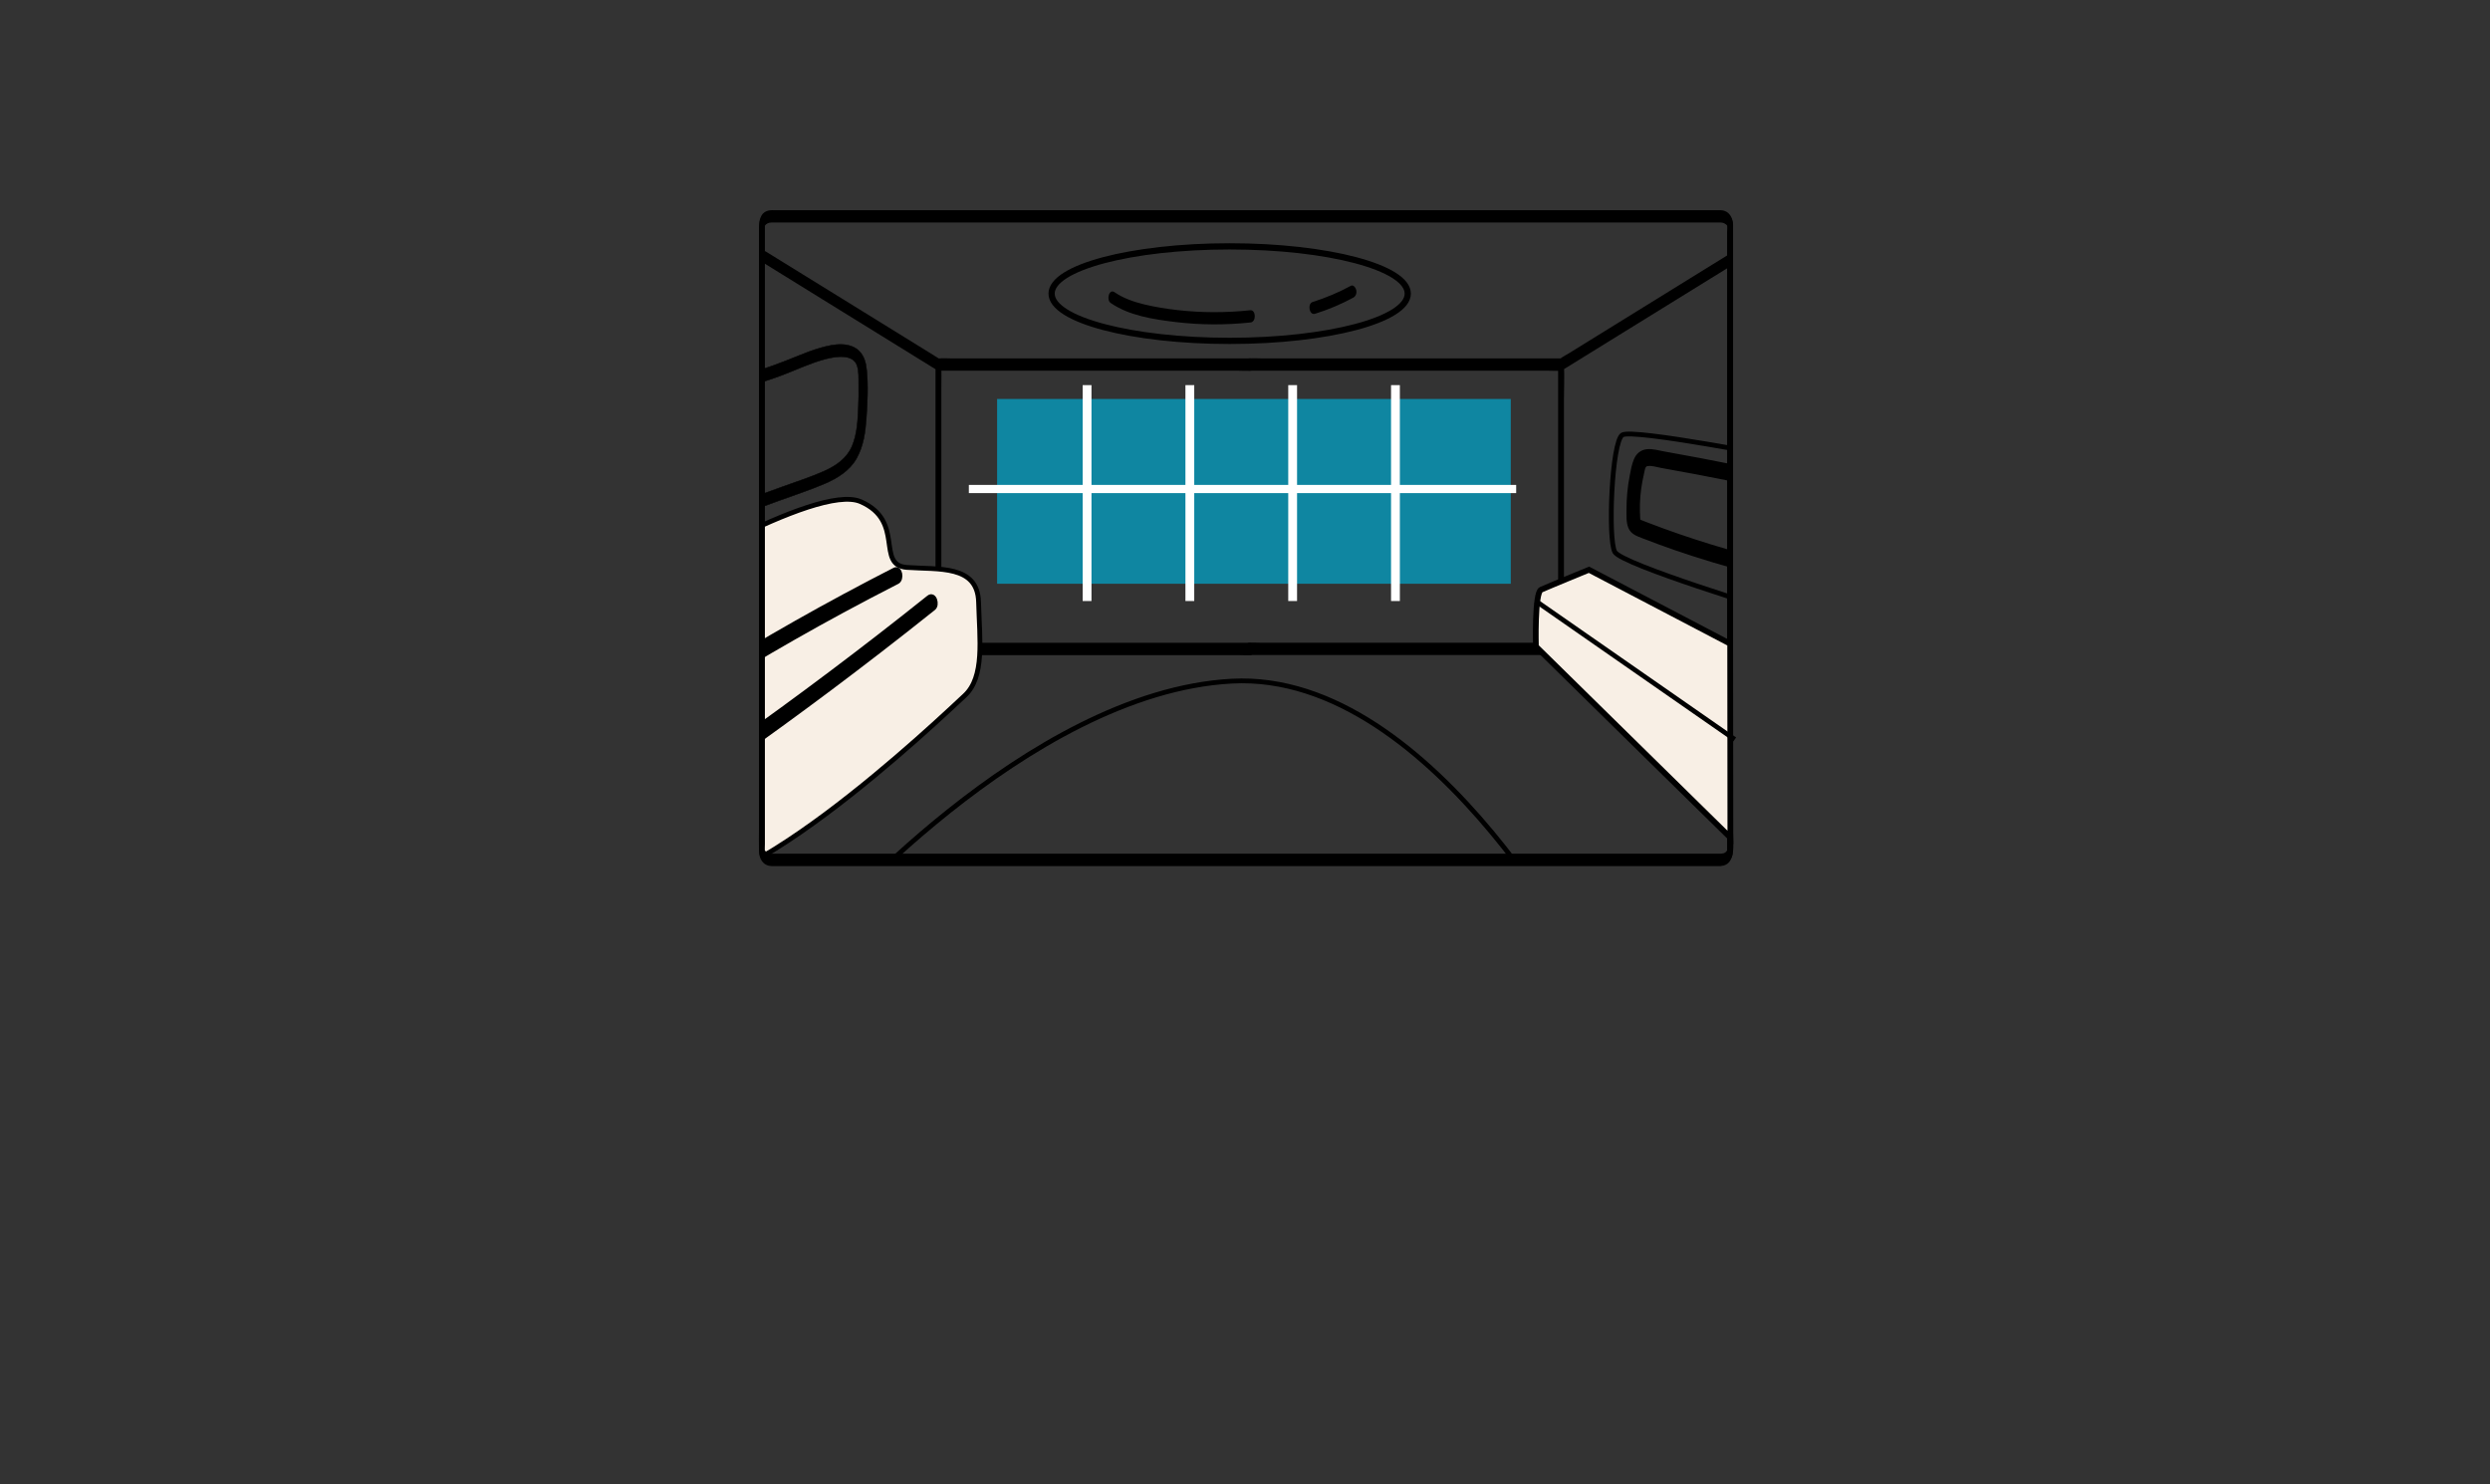 <?xml version="1.0" encoding="utf-8"?>
<!-- Generator: Adobe Illustrator 26.5.0, SVG Export Plug-In . SVG Version: 6.00 Build 0)  -->
<svg version="1.1" id="Layer_1" xmlns="http://www.w3.org/2000/svg" xmlns:xlink="http://www.w3.org/1999/xlink" x="0px" y="0px"
	 viewBox="0 0 5200 3100" style="enable-background:new 0 0 5200 3100;" xml:space="preserve">
<rect x="0" y="0" width="5200" height="3100" fill="#333333" stroke="none"/>
<style type="text/css">
	.st0{fill:none;}
	.st1{fill:#0F86A1;}
	.st2{fill:#FFFFFF;}
	.st3{fill:none;stroke:#000000;stroke-width:13;stroke-miterlimit:10;}
	
		.st4{clip-path:url(#SVGID_00000024710854309087095490000001024746167481999785_);fill:none;stroke:#000000;stroke-width:10;stroke-miterlimit:10;}
	.st5{clip-path:url(#SVGID_00000129896450678051556740000012768236018194759317_);}
	.st6{stroke:#000000;stroke-miterlimit:10;}
	.st7{clip-path:url(#SVGID_00000122712047641147751330000000406980859218330034_);}
	.st8{fill:#F8EFE5;stroke:#000000;stroke-width:10;stroke-miterlimit:10;}
	.st9{clip-path:url(#SVGID_00000048487837291024080990000009861520486163052476_);}
	.st10{stroke:#000000;stroke-width:10;stroke-miterlimit:10;}
	
		.st11{clip-path:url(#SVGID_00000045583389383392690690000000915356269291679679_);fill:#F8EFE5;stroke:#000000;stroke-width:10;stroke-miterlimit:10;}
	.st12{clip-path:url(#SVGID_00000115516710442843592430000003124242942849200547_);}
	.st13{clip-path:url(#SVGID_00000167376260482287011140000003991854061174872237_);}
	
		.st14{clip-path:url(#SVGID_00000136399673802551681150000002067229264167674513_);fill:none;stroke:#000000;stroke-width:10;stroke-miterlimit:10;}
	.st15{fill:none;stroke:#000000;stroke-width:10;stroke-miterlimit:10;}
	.st16{fill:#F8EFE5;stroke:#000000;stroke-width:12;stroke-miterlimit:10;}
	.st17{fill:none;stroke:#000000;stroke-width:6;stroke-miterlimit:10;}
	.st18{fill:#00BF3B;stroke:#000000;stroke-width:10;stroke-miterlimit:10;}
</style>
<g id="ready_project_2_">
	<g id="project_3_">
		<path class="st0" d="M3593.9,1795.7H1610.6c-10.7,0-19.3-8-19.3-17.9V469.6c0-9.9,8.6-17.9,19.3-17.9h1983.3
			c10.7,0,19.3,8,19.3,17.9v1308.1C3613.2,1787.6,3604.6,1795.7,3593.9,1795.7z"/>
		<g>
			<rect x="2082.3" y="833.2" class="st1" width="1072.7" height="385.9"/>
			<rect x="2261" y="804.3" class="st2" width="18.4" height="450.9"/>
			<rect x="2475.6" y="804.3" class="st2" width="18.4" height="450.9"/>
			<rect x="2690.3" y="804.3" class="st2" width="18.4" height="450.9"/>
			<rect x="2023.3" y="1012.7" class="st2" width="1143" height="17.1"/>
			<rect x="2905" y="804.3" class="st2" width="18.4" height="450.9"/>
		</g>
		<g>
			<ellipse class="st3" cx="2568" cy="613.2" rx="371.9" ry="98.7"/>
			<g>
				<path d="M2319.3,632.6c38.5,26.6,89,34.3,135.4,39.9c52.1,6.3,104.9,6.5,157,0.9c12.3-1.3,11.2-26.8-0.7-25.5
					c-50.4,5.4-101.3,5.4-151.7-0.3c-23.9-2.7-47.8-6.5-71.1-12.2c-21.4-5.3-42.5-12.7-60.4-25
					C2315.9,602.1,2310.2,626.3,2319.3,632.6L2319.3,632.6z"/>
			</g>
			<g>
				<path d="M2746.5,655.2c27.9-8.7,54.6-20,79.9-33.8c5.7-3.1,7.2-10.2,5.9-15.8c-0.9-4-5.6-11.8-11.3-8.7
					c-25.4,13.8-52.1,25.1-79.9,33.8C2730.2,634.1,2733.7,659.2,2746.5,655.2L2746.5,655.2z"/>
			</g>
		</g>
		<g>
			<path d="M2611.4,748.5c-21.6,0-43.2,0-64.8,0c-51.9,0-103.8,0-155.7,0c-62.5,0-125,0-187.6,0c-54.1,0-108.1,0-162.2,0
				c-18,0-36,0-54,0c-8.3,0-17-0.7-25.2,0c-0.4,0-0.8,0-1.1,0c-8.5,0-8.6,25.7,0,25.7c21.6,0,43.2,0,64.8,0c51.9,0,103.8,0,155.7,0
				c62.5,0,125,0,187.6,0c54.1,0,108.1,0,162.2,0c18,0,36,0,54,0c8.3,0,17,0.7,25.2,0c0.4,0,0.8,0,1.1,0
				C2619.9,774.2,2620,748.5,2611.4,748.5L2611.4,748.5z"/>
		</g>
		<g>
			<path d="M1595.6,549.7c41.1,25.4,82.1,50.8,123.2,76.2c64.9,40.1,129.8,80.3,194.8,120.4c14.9,9.2,29.7,18.4,44.6,27.6
				c-1.5-4.1-3-8.3-4.5-12.4c0,19.8,0,39.5,0,59.3c0,47.2,0,94.5,0,141.7c0,57.1,0,114.2,0,171.3c0,49.5,0,99.1,0,148.6
				c0,23.9-0.4,47.9,0,71.9c0,0.3,0,0.7,0,1c0,3.2,0.8,12.9,6.1,12.9c21.6,0,43.2,0,64.8,0c51.9,0,103.7,0,155.6,0
				c62.7,0,125.5,0,188.2,0c54.2,0,108.5,0,162.8,0c17.9,0,35.8,0,53.7,0c8.4,0,17.1,0.7,25.5,0c0.4,0,0.8,0,1.1,0
				c8.5,0,8.6-25.7,0-25.7c-21.6,0-43.2,0-64.8,0c-51.9,0-103.7,0-155.6,0c-62.7,0-125.5,0-188.2,0c-54.2,0-108.5,0-162.8,0
				c-17.9,0-35.8,0-53.7,0c-8.3,0-17.3-1-25.5,0c-0.4,0-0.8,0-1.1,0c2,4.3,4.1,8.6,6.1,12.9c0-14.4,0-28.8,0-43.3
				c0-35.9,0-71.9,0-107.8c0-46.9,0-93.8,0-140.7c0-47.5,0-94.9,0-142.4c0-37,0-74,0-111c0-16.2,0.4-32.4,0-48.5
				c-0.3-11.1-5.2-13-13.4-18.1c-11.4-7-22.7-14-34.1-21.1c-38.4-23.7-76.8-47.5-115.2-71.2c-41.8-25.9-83.7-51.7-125.6-77.6
				c-25-15.5-50.1-30.9-75.1-46.4c-1.2-0.8-2.5-1.5-3.7-2.3C1591.9,520.6,1588.3,545.2,1595.6,549.7L1595.6,549.7z"/>
		</g>
		<g>
			<path d="M2608.4,774.2c21.6,0,43.2,0,64.8,0c51.9,0,103.8,0,155.7,0c62.5,0,125,0,187.6,0c54.1,0,108.1,0,162.2,0c18,0,36,0,54,0
				c8.3,0,17,0.7,25.2,0c0.4,0,0.8,0,1.1,0c8.5,0,8.6-25.7,0-25.7c-21.6,0-43.2,0-64.8,0c-51.9,0-103.8,0-155.7,0
				c-62.5,0-125,0-187.6,0c-54.1,0-108.1,0-162.2,0c-18,0-36,0-54,0c-8.3,0-17-0.7-25.2,0c-0.4,0-0.8,0-1.1,0
				C2599.8,748.5,2599.7,774.2,2608.4,774.2L2608.4,774.2z"/>
		</g>
		<g>
			<path d="M3611.6,530.6c-17.8,11-35.6,22-53.5,33c-39.5,24.4-79,48.8-118.5,73.3c-40.2,24.9-80.5,49.8-120.8,74.7
				c-13.9,8.6-27.8,17.2-41.7,25.8c-6,3.7-12.9,7.1-18.4,11.4c-5.7,4.5-4.8,12.9-4.8,19.4c0,9,0,18,0,27c0,33.5,0,67,0,100.5
				c0,45.6,0,91.2,0,136.8c0,47.4,0,94.9,0,142.3c0,39,0,78,0,116.9c0,20.2,0,40.4,0,60.7c0,0.9,0,1.8,0,2.8c2-4.3,4.1-8.6,6.1-12.9
				c-21.6,0-43.2,0-64.8,0c-51.9,0-103.7,0-155.6,0c-62.7,0-125.5,0-188.2,0c-54.2,0-108.5,0-162.8,0c-17.9,0-35.8,0-53.7,0
				c-8.4,0-17.1-0.7-25.5,0c-0.4,0-0.8,0-1.1,0c-8.5,0-8.6,25.7,0,25.7c21.6,0,43.2,0,64.8,0c51.9,0,103.7,0,155.6,0
				c62.7,0,125.5,0,188.2,0c54.2,0,108.5,0,162.8,0c17.9,0,35.8,0,53.7,0c8.4,0,17.1,0.7,25.5,0c0.4,0,0.8,0,1.1,0
				c5.3,0,6.1-9.9,6.1-12.9c0-19.8,0-39.5,0-59.3c0-47.2,0-94.5,0-141.7c0-57.1,0-114.2,0-171.3c0-49.5,0-99.1,0-148.6
				c0-23.8,1.3-48,0-71.9c0-0.3,0-0.7,0-1c-1.5,4.1-3,8.3-4.5,12.4c39.9-24.7,79.8-49.3,119.7-74c63.3-39.2,126.6-78.3,190-117.4
				c14.5-9,29-18,43.6-26.9C3622,551,3618.6,526.3,3611.6,530.6L3611.6,530.6z"/>
		</g>
		<g>
			<g>
				<g>
					<defs>
						<path id="SVGID_00000031193990297678936200000007198586417179451521_" d="M3599.4,1795.7H1605.2c-7.7,0-13.9-6.2-13.9-13.9
							V465.6c0-7.6,6.2-13.9,13.9-13.9h1994.2c7.6,0,13.9,6.2,13.9,13.9v1316.2C3613.2,1789.4,3607,1795.7,3599.4,1795.7z"/>
					</defs>
					<clipPath id="SVGID_00000105384553416389541650000013326127514009228476_">
						<use xlink:href="#SVGID_00000031193990297678936200000007198586417179451521_"  style="overflow:visible;"/>
					</clipPath>
					
						<path style="clip-path:url(#SVGID_00000105384553416389541650000013326127514009228476_);fill:none;stroke:#000000;stroke-width:10;stroke-miterlimit:10;" d="
						M3724,956.3c0,0-313.8-61.3-335.9-48c-22.2,13.3-30.5,218-15.8,244.4s333,122.8,333,122.8L3724,956.3z"/>
				</g>
			</g>
			<g>
				<g>
					<defs>
						<path id="SVGID_00000052783115448322117140000013165960287609463227_" d="M3599.4,1795.7H1605.2c-7.7,0-13.9-6.2-13.9-13.9
							V465.6c0-7.6,6.2-13.9,13.9-13.9h1994.2c7.6,0,13.9,6.2,13.9,13.9v1316.2C3613.2,1789.4,3607,1795.7,3599.4,1795.7z"/>
					</defs>
					<clipPath id="SVGID_00000126285457834604758420000014226032022279078831_">
						<use xlink:href="#SVGID_00000052783115448322117140000013165960287609463227_"  style="overflow:visible;"/>
					</clipPath>
					<g style="clip-path:url(#SVGID_00000126285457834604758420000014226032022279078831_);">
						<path class="st6" d="M1444.2,827.2c65-6.2,129.2-20.9,189.7-43.9c30-11.4,59.1-25.5,90.4-33.6c20.4-5.3,57-11.4,65.5,13.6
							c4.2,12.5,3.2,27,3.4,40c0.3,16,0.1,32.1-0.7,48.1c-1.2,26.8-2.4,55.2-13.2,80.5c-10.5,24.7-32.4,40.4-57.5,51.7
							c-28.6,12.8-59,22.5-88.6,33.2c-73.7,26.9-147.5,53.8-221.2,80.7c-10.7,3.9-7,29.1,5.4,24.5c69.4-25.3,138.9-50.6,208.3-76
							c32.1-11.7,65-22.4,96.4-35.8c27.2-11.6,52.5-27.7,66.7-52.9c14.6-25.9,18.4-55.2,20.4-84c2.4-33.2,4-67.3,0.7-100.5
							c-1.4-14.1-4.8-28.6-15.4-39.4c-9.4-9.5-22.6-13.5-36.2-14c-15-0.6-30.1,3-44.4,7c-16.4,4.6-32.2,10.7-47.8,17.1
							c-35.6,14.5-71.1,28-108.5,37.9c-37.3,9.9-75.6,16.5-114.2,20.2C1431.3,802.8,1432.3,828.3,1444.2,827.2L1444.2,827.2z"/>
					</g>
				</g>
			</g>
			<g>
				<g>
					<defs>
						<path id="SVGID_00000075858438123842290860000016434288584466747030_" d="M3599.4,1795.7H1605.2c-7.7,0-13.9-6.2-13.9-13.9
							V465.6c0-7.6,6.2-13.9,13.9-13.9h1994.2c7.6,0,13.9,6.2,13.9,13.9v1316.2C3613.2,1789.4,3607,1795.7,3599.4,1795.7z"/>
					</defs>
					<clipPath id="SVGID_00000075857481286500330190000013152571262031048586_">
						<use xlink:href="#SVGID_00000075858438123842290860000016434288584466747030_"  style="overflow:visible;"/>
					</clipPath>
					<g style="clip-path:url(#SVGID_00000075857481286500330190000013152571262031048586_);">
						<path class="st8" d="M3229.4,1273.3c122.6,67.2,245.1,134.4,367.7,201.6c35,19.2,70,38.4,105.1,57.6
							c5.7,3.1,10.2-5.3,10.9-9.2c1-6-0.9-12.4-6.7-15.6c-122.6-67.2-245.1-134.4-367.7-201.6c-35-19.2-70-38.4-105.1-57.6
							c-5.7-3.1-10.2,5.3-10.9,9.2C3221.7,1263.8,3223.6,1270.2,3229.4,1273.3L3229.4,1273.3z"/>
					</g>
				</g>
			</g>
			<g>
				<g>
					<defs>
						<path id="SVGID_00000093174783439359359430000001183854402023051139_" d="M3599.4,1795.7H1605.2c-7.7,0-13.9-6.2-13.9-13.9
							V465.6c0-7.6,6.2-13.9,13.9-13.9h1994.2c7.6,0,13.9,6.2,13.9,13.9v1316.2C3613.2,1789.4,3607,1795.7,3599.4,1795.7z"/>
					</defs>
					<clipPath id="SVGID_00000043424432192782531760000002183390049493800844_">
						<use xlink:href="#SVGID_00000093174783439359359430000001183854402023051139_"  style="overflow:visible;"/>
					</clipPath>
					<g style="clip-path:url(#SVGID_00000043424432192782531760000002183390049493800844_);">
						<path class="st10" d="M3705.3,992.9c-51.1-10.9-102.3-21.2-153.6-31c-25.9-4.9-51.8-9.7-77.8-14.3
							c-10.8-1.9-23.1-5.7-34.1-4.5c-11.6,1.2-18.9,8.3-23,18c-4.4,10.3-6.3,22.1-8.4,32.9c-2.3,11.7-4,23.5-5.1,35.4
							c-1.1,11.8-1.6,23.6-1.6,35.4c0.1,11.5-0.9,25.1,3.6,35.9c4.4,10.7,14.7,14.2,25.2,18.3c11.8,4.6,23.6,9,35.5,13.4
							c23.4,8.6,46.9,16.7,70.6,24.3c54.1,17.5,109,32.8,164.6,45.8c13.1,3.1,15.3-22.1,4.1-24.7c-90.2-21.1-178.7-48.2-264.6-81.2
							c-5.1-1.9-10.2-3.8-15.2-5.9c-4.3-1.8-4.8-2.3-5.1-6.7c-0.7-10.7-0.9-21.4-0.6-32c0.6-21.4,3.7-42.8,8.6-63.8
							c1.5-6.2,2-17.3,10-19.4c9.8-2.5,22.9,2,32.5,3.7c23.7,4.2,47.4,8.5,71.1,13c53.1,10,106.1,20.7,159,32
							C3714.3,1020.4,3716.4,995.2,3705.3,992.9L3705.3,992.9z"/>
					</g>
				</g>
			</g>
			<g>
				<g>
					<defs>
						<path id="SVGID_00000013871306808982183180000009307437330492010893_" d="M3599.4,1795.7H1605.2c-7.7,0-13.9-6.2-13.9-13.9
							V465.6c0-7.6,6.2-13.9,13.9-13.9h1994.2c7.6,0,13.9,6.2,13.9,13.9v1316.2C3613.2,1789.4,3607,1795.7,3599.4,1795.7z"/>
					</defs>
					<clipPath id="SVGID_00000015354323635769648180000017401098862885684128_">
						<use xlink:href="#SVGID_00000013871306808982183180000009307437330492010893_"  style="overflow:visible;"/>
					</clipPath>
					
						<path style="clip-path:url(#SVGID_00000015354323635769648180000017401098862885684128_);fill:#F8EFE5;stroke:#000000;stroke-width:10;stroke-miterlimit:10;" d="
						M1335.7,1234c0,0,368.4-227.2,461.8-186.3c93.4,40.9,30.7,132.5,96.4,137.3c65.8,4.8,147.6-5.9,149.7,72.3
						c2.1,78.2,13.3,156.6-29.2,195.6c-42.5,39-516.8,495.1-646.5,377.9C1238.3,1713.6,1202.3,1382.1,1335.7,1234z"/>
				</g>
			</g>
			<g>
				<g>
					<defs>
						<path id="SVGID_00000041273863741726231970000011076744340725450906_" d="M3599.4,1795.7H1605.2c-7.7,0-13.9-6.2-13.9-13.9
							V465.6c0-7.6,6.2-13.9,13.9-13.9h1994.2c7.6,0,13.9,6.2,13.9,13.9v1316.2C3613.2,1789.4,3607,1795.7,3599.4,1795.7z"/>
					</defs>
					<clipPath id="SVGID_00000165226600493138955620000015331485225134467760_">
						<use xlink:href="#SVGID_00000041273863741726231970000011076744340725450906_"  style="overflow:visible;"/>
					</clipPath>
					<g style="clip-path:url(#SVGID_00000165226600493138955620000015331485225134467760_);">
						<path class="st10" d="M1868.3,1190.3c-138.2,70.6-273,146.8-403.8,228.5c-37.3,23.3-74.2,47-110.8,71.1
							c-9.2,6.1-2.6,29.9,9.7,21.8c127.9-84.2,259.9-163.2,395.4-236.5c38.1-20.6,76.4-40.7,115-60.4
							C1883.9,1209.6,1879.6,1184.5,1868.3,1190.3L1868.3,1190.3z"/>
					</g>
				</g>
			</g>
			<g>
				<g>
					<defs>
						<path id="SVGID_00000021101652962995574580000015710089622538176663_" d="M3599.4,1795.7H1605.2c-7.7,0-13.9-6.2-13.9-13.9
							V465.6c0-7.6,6.2-13.9,13.9-13.9h1994.2c7.6,0,13.9,6.2,13.9,13.9v1316.2C3613.2,1789.4,3607,1795.7,3599.4,1795.7z"/>
					</defs>
					<clipPath id="SVGID_00000139985370713117255120000004445843702084957577_">
						<use xlink:href="#SVGID_00000021101652962995574580000015710089622538176663_"  style="overflow:visible;"/>
					</clipPath>
					<g style="clip-path:url(#SVGID_00000139985370713117255120000004445843702084957577_);">
						<path class="st10" d="M1419.1,1661.9c141.8-96.8,280.5-197.6,415.8-302.1c38.5-29.7,76.7-59.7,114.6-90
							c8.5-6.8,1.6-30.8-9.7-21.8c-133.4,106.6-270.2,209.6-410.2,308.6c-39.8,28.2-79.9,56-120.2,83.5
							C1400.3,1646.3,1407,1670.2,1419.1,1661.9L1419.1,1661.9z"/>
					</g>
				</g>
			</g>
			<g>
				<g>
					<defs>
						<path id="SVGID_00000151522159288505702190000000491044286781692063_" d="M3599.4,1795.7H1605.2c-7.7,0-13.9-6.2-13.9-13.9
							V465.6c0-7.6,6.2-13.9,13.9-13.9h1994.2c7.6,0,13.9,6.2,13.9,13.9v1316.2C3613.2,1789.4,3607,1795.7,3599.4,1795.7z"/>
					</defs>
					<clipPath id="SVGID_00000049918110466620447320000002831811177470228374_">
						<use xlink:href="#SVGID_00000151522159288505702190000000491044286781692063_"  style="overflow:visible;"/>
					</clipPath>
					
						<path style="clip-path:url(#SVGID_00000049918110466620447320000002831811177470228374_);fill:none;stroke:#000000;stroke-width:10;stroke-miterlimit:10;" d="
						M1712.9,1947.8c0,0,431.1-502.3,859.6-525.3s763.8,648.2,763.8,648.2L1712.9,1947.8z"/>
				</g>
			</g>
			<g>
				<path id="SVGID_1_" class="st15" d="M3599.4,1795.7H1605.2c-7.7,0-13.9-6.2-13.9-13.9V465.6c0-7.6,6.2-13.9,13.9-13.9h1994.2
					c7.6,0,13.9,6.2,13.9,13.9v1316.2C3613.2,1789.4,3607,1795.7,3599.4,1795.7z"/>
			</g>
		</g>
		<g>
			<path d="M3593.9,1782.8c-13.2,0-26.4,0-39.5,0c-36.4,0-72.8,0-109.2,0c-55,0-109.9,0-164.9,0c-68.8,0-137.7,0-206.5,0
				c-78.3,0-156.7,0-235,0c-82.2,0-164.4,0-246.6,0c-82.6,0-165.3,0-247.9,0c-77.1,0-154.2,0-231.4,0c-68.1,0-136.3,0-204.4,0
				c-53.6,0-107.1,0-160.7,0c-34.6,0-69.2,0-103.9,0c-8.7,0-17.4,0-26.2,0c-2,0-4,0.1-6,0c-0.4,0-0.7,0-1.1,0
				c-2.5-0.2-4.8-0.4-7.1-1.5c-2.9-1.3-4.8-3.2-6.5-5.7c-0.2-0.3,0.4,2.6,0.3,2.1c-0.9-4.6,0-10.2,0-14.9c0-13,0-26,0-39
				c0-45.5,0-91,0-136.5c0-64.4,0-128.9,0-193.3c0-74.8,0-149.5,0-224.3c0-76.5,0-152.9,0-229.4c0-69.6,0-139.1,0-208.7
				c0-54,0-108.1,0-162.2c0-29.9,0-59.9,0-89.8c0-2.7,0.2-5.4,0-8.1c0-0.5-0.1-1.1,0-1.6c0.2-1-0.5,2.3-0.3,2
				c3-4.8,7.6-6.8,13.5-7.2c3.6-0.2,7.3,0,10.9,0c25.8,0,51.6,0,77.4,0c46.6,0,93.2,0,139.8,0c62.7,0,125.5,0,188.2,0
				c74.2,0,148.4,0,222.5,0c80.9,0,161.9,0,242.8,0c83,0,166,0,249,0c80.4,0,160.8,0,241.1,0c73.1,0,146.1,0,219.2,0
				c61.3,0,122.6,0,183.9,0c44.2,0,88.4,0,132.6,0c23.1,0,46.2,0,69.3,0c1.8,0,3.7-0.1,5.5,0c0.3,0,0.6,0,0.9,0
				c4.8,0.3,7.5,1.5,11.2,4.2c2.1,1.6,2.6,3.9,2,1c0.9,4.9,0,10.8,0,15.7c0,33.4,0,66.8,0,100.2c0,56.4,0,112.8,0,169.2
				c0,70.9,0,141.7,0,212.6c0,76.7,0,153.4,0,230.2c0,74,0,147.9,0,221.9c0,62.6,0,125.2,0,187.8c0,42.6,0,85.2,0,127.9
				c0,10.8,0,21.6,0,32.4c0,2.7-0.2,5.4,0,8.1c0,0.5,0.1,1.2,0,1.7c0,0.1,0,0.2,0,0.3c0.8-4.1-1.4,0.5-3,1.8
				C3601.2,1781.8,3597.6,1782.6,3593.9,1782.8c-8.8,0.6-8.3,26.2,0,25.7c32.4-2,25.4-47.8,25.4-69c0-41.9,0-83.7,0-125.6
				c0-62.5,0-125,0-187.6c0-74.7,0-149.3,0-224c0-77.4,0-154.7,0-232.1c0-71.5,0-143,0-214.5c0-57,0-114.1,0-171.1
				c0-33.2,0-66.5,0-99.7c0-5,0.1-10.1,0-15.1c-0.4-14.8-7.8-30-25.6-30.8c-1.4-0.1-2.8,0-4.2,0c-21.6,0-43.2,0-64.8,0
				c-43.8,0-87.6,0-131.4,0c-60.9,0-121.7,0-182.6,0c-73.3,0-146.5,0-219.8,0c-81.2,0-162.4,0-243.6,0c-83.7,0-167.3,0-251,0
				c-81.6,0-163.3,0-244.9,0c-75.1,0-150.2,0-225.3,0c-63.1,0-126.3,0-189.4,0c-46.7,0-93.4,0-140.1,0c-25.5,0-51,0-76.5,0
				c-4.8,0-10-0.4-14.8,0.6c-18.6,4.1-20.3,22.9-20.3,37.7c0,28.8,0,57.6,0,86.4c0,53.7,0,107.3,0,161c0,70.1,0,140.1,0,210.2
				c0,77,0,154.1,0,231.1c0,75.4,0,150.9,0,226.3c0,65.2,0,130.5,0,195.7c0,45.7,0,91.4,0,137.1c0,17.6-0.5,35.2,0,52.8
				c0.4,14.9,7.9,29.9,25.8,30.8c1.5,0.1,3,0,4.5,0c8,0,16,0,24,0c33.6,0,67.2,0,100.8,0c53.1,0,106.2,0,159.3,0
				c68.1,0,136.3,0,204.4,0c77.8,0,155.6,0,233.4,0c83.2,0,166.5,0,249.7,0c83.2,0,166.4,0,249.6,0c79,0,158,0,237,0
				c69.3,0,138.7,0,208,0c55.2,0,110.4,0,165.6,0c36.4,0,72.8,0,109.1,0c12.5,0,24.9,0,37.4,0
				C3602.4,1808.5,3602.5,1782.8,3593.9,1782.8z"/>
		</g>
		<g>
			<path class="st16" d="M3613.2,1344.3l-294.9-154.4c0,0-85.8,35.2-99.9,41.6c-14,6.3-10.9,118.7-10.9,118.7l406.1,399
				L3613.2,1344.3z"/>
		</g>
	</g>
</g>
<path class="st17" d="M3204.1,1255.2"/>
<path class="st17" d="M3623.1,1550"/>
<path class="st18" d="M3622.7,1544.2c-107.7-74.9-215.4-149.9-323.2-224.8c-30.8-21.4-61.6-42.8-92.3-64.2"/>
</svg>
